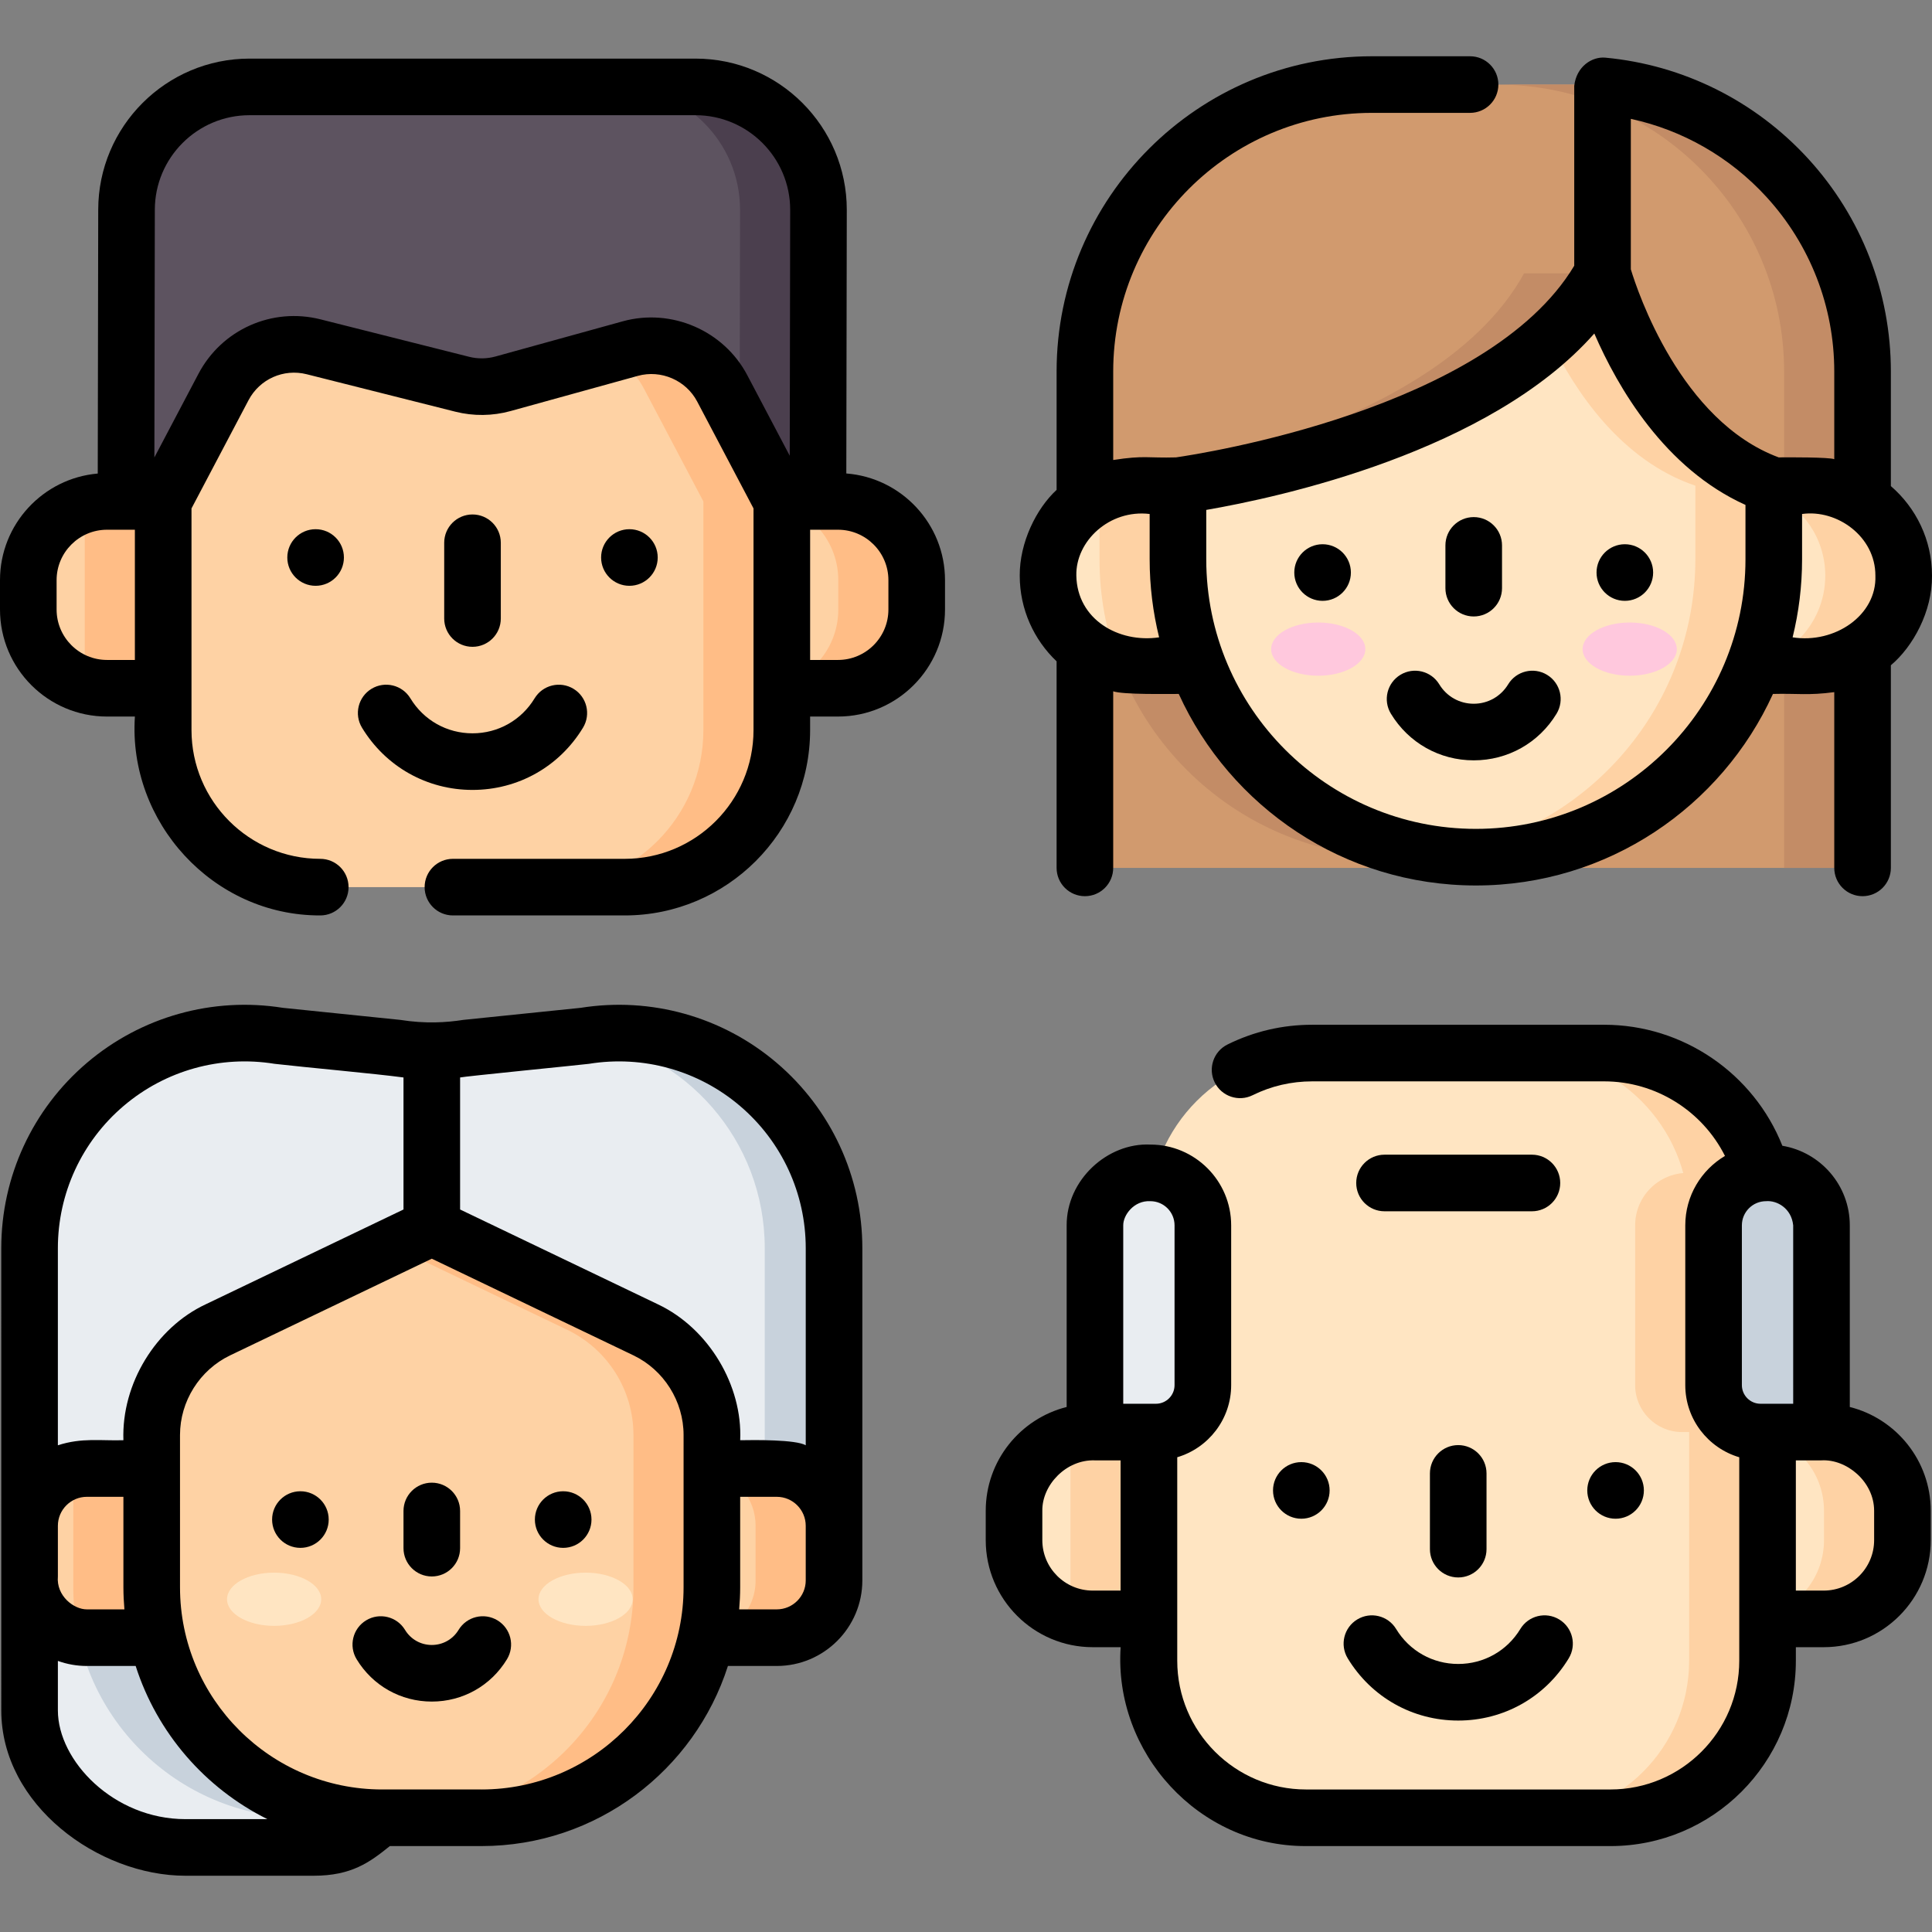 <svg id="Capa_1" enable-background="new 0 0 512.001 512.001" height="512" viewBox="0 0 512.001 512.001" width="512" xmlns="http://www.w3.org/2000/svg"><rect x="0" y="0" width="512.001" height="512.001" fill="#808080" stroke="none"/><g><g><path d="m221.03 408.758h-213.194v-77.968c0-35.135 31.475-61.905 66.154-56.267l31.293 3.217c6.059.985 12.238.985 18.297 0l31.296-3.217c34.679-5.639 66.154 21.132 66.154 56.267z" fill="#e9edf1"/><g><path d="m154.885 274.522c26.68 4.357 47.782 27.503 47.782 56.268v77.969h18.363v-77.969c0-35.131-31.47-61.9-66.145-56.268z" fill="#c8d2dc"/></g><path d="m114.43 417.771v35.51c0 11.53-3.72 21.81-10.7 28.45-5.15 4.92-12.08 7.86-20.6 7.86h-33.99c-20.05 0-41.3-16.26-41.3-36.31v-35.51c0-8.87 4.65-13.71 11.58-16.35 8.73-3.33 21.07-3.17 32.25-3.17h26.46c20.05 0 36.3-.53 36.3 19.52z" fill="#e9edf1"/><path d="m114.43 417.771v35.51c0 11.53-3.72 21.81-10.7 28.45h-23.24c-33.73 0-61.07-27.34-61.07-61.07v-19.24c8.73-3.33 21.07-3.17 32.25-3.17h26.46c20.05 0 36.3-.53 36.3 19.52z" fill="#c8d2dc"/><path d="m44.02 434.001h-21c-.74 0-1.46-.05-2.17-.15-7.36-1.05-13.01-7.38-13.01-15.03v-14.47c0-7.14 4.93-13.14 11.58-14.75 1.15-.28 2.36-.43 3.6-.43h17.18z" fill="#fed2a4"/><path d="m44.02 434.001h-21c-.74 0-1.46-.05-2.17-.15-.94-4.25-1.43-8.66-1.43-13.19v-31.06c1.15-.28 2.36-.43 3.6-.43h17.18z" fill="#ffbd86"/><path d="m205.847 434.003h-22.618l5.432-44.833h17.187c8.384 0 15.18 6.796 15.18 15.18v14.472c-.001 8.385-6.798 15.181-15.181 15.181z" fill="#fed2a4"/><path d="m205.847 389.171h-17.187l-.052.433c6.67 1.599 11.635 7.586 11.635 14.747v14.472c0 8.384-6.796 15.18-15.18 15.18h20.785c8.384 0 15.18-6.796 15.18-15.18v-14.472c-.001-8.384-6.798-15.18-15.181-15.18z" fill="#ffbd86"/><path d="m57.759 352.416c-10.729 5.143-17.556 15.987-17.555 27.885l.002 40.357c0 33.728 27.342 61.071 61.071 61.071h26.308c33.728 0 61.071-27.342 61.071-61.071l.002-40.357c.001-11.899-6.826-22.742-17.555-27.885l-56.672-27.167z" fill="#fed2a4"/><path d="m171.103 352.416-56.672-27.167-10.392 4.982 46.28 22.185c10.729 5.143 17.556 15.987 17.555 27.885l-.002 40.357c0 33.729-27.342 61.071-61.071 61.071h20.785c33.728 0 61.071-27.342 61.071-61.071l.002-40.357c0-11.898-6.826-22.742-17.556-27.885z" fill="#ffbd86"/><path d="m304.471 429.023h-14.885c-11.52 0-20.859-9.339-20.859-20.859v-7.792c0-11.52 9.339-20.859 20.859-20.859h14.885z" fill="#ffe5c2"/><path d="m289.586 379.512c-2.051 0-4.027.308-5.9.86v47.791c1.872.552 3.849.86 5.9.86h14.885v-49.511z" fill="#fed2a4"/><path d="m483.305 429.023h-14.885v-49.511h14.885c11.52 0 20.859 9.339 20.859 20.859v7.792c0 11.521-9.339 20.86-20.859 20.86z" fill="#ffe5c2"/><path d="m483.305 379.512h-14.885v.86c8.645 2.547 14.96 10.53 14.96 20v7.792c0 9.47-6.315 17.453-14.96 20v.86h14.885c11.52 0 20.859-9.339 20.859-20.859v-7.792c0-11.522-9.339-20.861-20.859-20.861z" fill="#fed2a4"/><path d="m468.42 440.105c0 22.988-18.636 41.623-41.625 41.623h-80.698c-22.989 0-41.625-18.635-41.625-41.623v-117.74c0-23.91 19.383-43.292 43.294-43.292h77.36c23.911 0 43.294 19.383 43.294 43.292z" fill="#ffe5c2"/><path d="m461.931 379.512h-16.163c-6.868 0-12.436-5.568-12.436-12.436v-42.346c0-7.68 6.226-13.906 13.906-13.906h.788c7.68 0 13.906 6.226 13.906 13.906v54.782z" fill="#fed2a4"/><path d="m425.126 279.073h-20.785c23.911 0 43.294 19.383 43.294 43.292v117.741c0 22.988-18.636 41.623-41.625 41.623h20.785c22.989 0 41.625-18.635 41.625-41.623v-117.741c0-23.91-19.384-43.292-43.294-43.292z" fill="#fed2a4"/><path d="m306.335 379.512h-16.163v-54.782c0-7.68 6.226-13.906 13.906-13.906h.788c7.68 0 13.906 6.226 13.906 13.906v42.346c-.001 6.868-5.569 12.436-12.437 12.436z" fill="#e9edf1"/><path d="m482.715 379.512h-16.163c-6.868 0-12.436-5.568-12.436-12.436v-42.346c0-7.68 6.226-13.906 13.906-13.906h.788c7.68 0 13.906 6.226 13.906 13.906v54.782z" fill="#c8d2dc"/><path d="m216.767 132.883h-183.377l.14-77.262c0-17.998 14.591-32.589 32.589-32.589h118.199c17.998 0 32.589 14.591 32.589 32.589z" fill="#5d5360"/><path d="m184.318 23.032h-20.785c17.998 0 32.589 14.591 32.589 32.589l-.14 77.262h20.785l.14-77.262c0-17.999-14.59-32.589-32.589-32.589z" fill="#4b3f4e"/><path d="m59.229 102.557-15.98 30.325v60.593c0 22.988 18.635 41.623 41.623 41.623h80.694c22.988 0 41.623-18.635 41.623-41.623v-60.593l-15.796-29.975c-4.635-8.797-14.771-13.178-24.355-10.528l-33.734 9.327c-3.531.976-7.255 1.019-10.807.124l-39.382-9.924c-9.466-2.386-19.335 2.015-23.886 10.651z" fill="#fed2a4"/><g><path d="m191.393 102.907c-4.635-8.797-14.771-13.178-24.355-10.528l-5.573 1.541c3.801 1.929 7.04 4.998 9.143 8.988l15.796 29.975v60.593c0 22.988-18.635 41.623-41.623 41.623h20.785c22.988 0 41.623-18.635 41.623-41.623v-60.593z" fill="#ffbd86"/></g><path d="m43.244 182.393h-14.885c-11.52 0-20.859-9.339-20.859-20.859v-7.792c0-11.52 9.339-20.859 20.859-20.859h14.885z" fill="#fed2a4"/><path d="m28.359 132.883c-2.051 0-4.027.308-5.9.86v47.791c1.872.552 3.849.86 5.9.86h14.885v-49.511z" fill="#ffbd86"/><path d="m222.078 182.393h-14.885v-49.511h14.885c11.52 0 20.859 9.339 20.859 20.859v7.792c0 11.521-9.339 20.86-20.859 20.86z" fill="#fed2a4"/><path d="m222.078 132.883h-14.885v.86c8.645 2.547 14.96 10.53 14.96 20v7.792c0 9.47-6.315 17.453-14.96 20v.86h14.885c11.52 0 20.859-9.339 20.859-20.859v-7.792c0-11.522-9.339-20.861-20.859-20.861z" fill="#ffbd86"/><path d="m493.596 230.002h-206.09v-131.539c0-42.001 34.049-76.05 76.05-76.05h53.989c42.001 0 76.05 34.049 76.05 76.05v131.539z" fill="#d19a6e"/><path d="m449.284 128.71v19.5c0 43.603-35.347 78.95-78.95 78.95-43.603 0-78.95-35.347-78.95-78.95v-19.5s87.908-11.453 112.518-56.278h20.785c.001 0-1.647 47.396 24.597 56.278z" fill="#c38c66"/><path d="m417.546 22.413h-20.785c42.001 0 76.05 34.049 76.05 76.05v131.539h20.785v-131.539c0-42.001-34.049-76.05-76.05-76.05z" fill="#c38c66"/><path d="m328.99 176.4h-27.41c-1.8 0-3.55-.2-5.23-.58-10.66-2.38-18.61-11.9-18.61-23.27 0-6.59 2.67-12.55 6.98-16.86 1.92-1.92 4.17-3.51 6.66-4.69 3.09-1.47 6.55-2.29 10.2-2.29h10.59z" fill="#ffe5c2"/><path d="m328.99 176.4h-27.41c-1.8 0-3.55-.2-5.23-.58-3.22-8.6-4.97-17.9-4.97-27.61v-17.21c3.09-1.47 6.55-2.29 10.2-2.29h10.59z" fill="#fed2a4"/><path d="m480.657 176.397h-28.312l17.728-47.687h10.584c13.168 0 23.843 10.675 23.843 23.843 0 13.169-10.675 23.844-23.843 23.844z" fill="#ffe5c2"/><path d="m480.657 128.71h-10.584l-.729 1.96c8.455 3.665 14.371 12.081 14.371 21.883 0 13.168-10.675 23.843-23.843 23.843h20.785c13.168 0 23.843-10.675 23.843-23.843 0-13.168-10.675-23.843-23.843-23.843z" fill="#fed2a4"/><path d="m470.069 128.71v19.5c0 43.603-35.347 78.95-78.95 78.95-43.603 0-78.95-35.347-78.95-78.95v-19.5s87.908-11.453 112.518-56.278c.001 0 11.973 44.971 45.382 56.278z" fill="#ffe5c2"/><path d="m424.688 72.432c-3.533 6.436-8.376 12.18-14.071 17.305 6.735 13.953 18.977 32.309 38.668 38.974v19.5c0 40.078-29.87 73.157-68.558 78.247 3.403.448 6.867.702 10.392.702 43.603 0 78.95-35.347 78.95-78.95v-19.5c-33.409-11.307-45.381-56.278-45.381-56.278z" fill="#fed2a4"/><g fill="#ffc8dd"><ellipse cx="431.892" cy="172.024" rx="12.481" ry="7.05"/><ellipse cx="349.349" cy="172.024" rx="12.481" ry="7.05"/></g><g fill="#ffe5c2"><ellipse cx="155.187" cy="423.82" rx="12.481" ry="7.05"/><ellipse cx="72.644" cy="423.82" rx="12.481" ry="7.05"/></g></g><g><path d="m205.816 281.653c-14.376-12.228-33.291-17.531-51.92-14.568l-31.083 3.194c-4.513.698-9.982 1.072-16.763 0l-31.081-3.194c-18.631-2.963-37.544 2.341-51.92 14.568-14.434 12.277-22.713 30.187-22.713 49.137l.004 122.491c0 25.074 25.764 43.81 48.8 43.81h33.99c10.097 0 14.884-3.601 20.187-7.862h24.269c30.545 0 56.479-20.079 65.322-47.728h12.943c12.505 0 22.68-10.174 22.68-22.68v-88.031c-.001-18.95-8.28-36.86-22.715-49.137zm-173.048 11.427c11.078-9.423 25.664-13.487 40.019-11.154 8.152.942 26.532 2.59 34.145 3.614v34.988l-52.414 25.125c-13.179 6.16-22.342 21.004-21.813 36.018-5.936.193-10.952-.733-17.368 1.343v-52.224c-.001-14.543 6.352-28.288 17.431-37.71zm-17.428 124.69v-13.42c0-4.234 3.445-7.68 7.68-7.68h9.685l.001 23.987c0 1.97.103 3.915.266 5.843h-9.952c-3.449.022-8.135-3.564-7.68-8.73zm0 35.511v-13.121c2.4.866 4.985 1.341 7.68 1.341h12.935c5.682 17.765 18.421 32.395 34.907 40.59h-21.722c-19.036-.001-33.8-15.487-33.8-28.81zm112.245 20.947h-26.308c-29.539 0-53.571-24.031-53.571-53.57l-.002-40.358c0-8.958 5.219-17.249 13.297-21.122l53.43-25.611 53.43 25.611c8.078 3.873 13.298 12.164 13.297 21.123l-.002 40.356c0 29.54-24.031 53.571-53.571 53.571zm85.945-55.407c0 4.234-3.445 7.68-7.68 7.68h-9.96c.164-1.928.266-3.873.266-5.843l.001-23.987h9.692c4.234 0 7.68 3.445 7.68 7.68v14.47zm0-35.809c-2.593-1.529-13.697-1.414-17.371-1.341.645-14.444-8.286-29.625-21.813-36.018l-52.414-25.125v-34.988c.633-.237 32.92-3.43 34.148-3.615 14.354-2.332 28.941 1.732 40.019 11.154s17.432 23.167 17.432 37.71v52.223z"/><path d="m114.431 417.78c4.142 0 7.5-3.357 7.5-7.5v-9.855c0-4.143-3.358-7.5-7.5-7.5s-7.5 3.357-7.5 7.5v9.855c0 4.142 3.358 7.5 7.5 7.5z"/><path d="m131.836 429.412c-3.54-2.149-8.153-1.021-10.303 2.52-1.521 2.507-4.177 4.003-7.102 4.003s-5.58-1.497-7.102-4.004c-2.15-3.54-6.764-4.668-10.303-2.519-3.541 2.149-4.668 6.763-2.519 10.304 4.265 7.024 11.713 11.219 19.924 11.219s15.66-4.194 19.924-11.22c2.15-3.542 1.022-8.154-2.519-10.303z"/><path d="m490.215 372.868v-48.138c0-10.596-7.747-19.394-17.869-21.088-7.593-19.127-26.283-32.071-47.226-32.071h-77.35c-7.881 0-15.438 1.759-22.461 5.227-3.714 1.834-5.238 6.331-3.404 10.046 1.833 3.714 6.332 5.238 10.045 3.403 4.939-2.439 10.262-3.676 15.819-3.676h77.35c13.701 0 26.035 7.858 32.015 19.762-6.285 3.734-10.518 10.572-10.518 18.397v42.346c0 9.036 6.047 16.676 14.304 19.113v53.911c0 18.819-15.311 34.131-34.13 34.131h-80.69c-18.814 0-34.12-15.312-34.12-34.131v-53.914c8.25-2.442 14.291-10.079 14.291-19.11v-42.346c0-11.803-9.603-21.405-21.406-21.405-11.386-.539-22.231 9.368-22.193 21.405v48.138c-12.306 3.095-21.445 14.25-21.445 27.503v7.792c0 15.638 12.722 28.359 28.359 28.359h7.394c-1.867 27.959 20.693 52.789 49.12 52.708h80.69c27.09 0 49.13-22.04 49.13-49.131v-3.577h7.385c15.637 0 28.359-12.722 28.359-28.359v-7.792c0-13.254-9.141-24.41-21.449-27.503zm-192.544-48.138c-.038-2.673 2.808-6.639 7.193-6.405 3.532 0 6.406 2.873 6.406 6.405v42.346c0 2.722-2.214 4.937-4.936 4.937h-8.664v-47.283zm-.7 96.793h-7.385c-7.366 0-13.359-5.993-13.359-13.359v-7.792c-.091-6.819 6.312-13.639 13.945-13.359h6.8v34.51zm178.244-49.511h-8.663c-2.722 0-4.936-2.215-4.936-4.937v-42.345c0-3.532 2.874-6.405 6.406-6.405 2.9-.252 6.744 1.889 7.193 6.405zm21.449 36.152c0 7.366-5.993 13.359-13.359 13.359h-7.385v-34.511h6.795c6.638-.383 13.943 5.609 13.949 13.359z"/><path d="m378.945 390.467v20.076c0 4.143 3.358 7.5 7.5 7.5s7.5-3.357 7.5-7.5v-20.076c0-4.143-3.358-7.5-7.5-7.5s-7.5 3.358-7.5 7.5z"/><path d="m357.161 439.477c6.269 10.325 17.216 16.49 29.285 16.49s23.016-6.165 29.285-16.49c2.149-3.541 1.022-8.154-2.519-10.304-3.541-2.148-8.153-1.021-10.303 2.519-3.526 5.808-9.68 9.275-16.462 9.275s-12.937-3.468-16.462-9.275c-2.149-3.54-6.762-4.668-10.303-2.519s-4.671 6.763-2.521 10.304z"/><path d="m413.477 313.504c0-4.143-3.358-7.5-7.5-7.5h-39.063c-4.142 0-7.5 3.357-7.5 7.5s3.358 7.5 7.5 7.5h39.063c4.142 0 7.5-3.357 7.5-7.5z"/><path d="m224.281 125.476.127-69.855c0-22.105-17.984-40.089-40.089-40.089h-118.2c-22.105 0-40.089 17.983-40.089 40.075l-.126 69.888c-14.491 1.25-25.904 13.437-25.904 28.247v7.792c0 15.638 12.722 28.359 28.359 28.359h7.389c-1.869 27.957 20.692 52.787 49.123 52.706 4.142 0 7.5-3.357 7.5-7.5s-3.358-7.5-7.5-7.5c-18.815 0-34.123-15.308-34.123-34.123v-58.738l15.115-28.684c2.948-5.594 9.286-8.422 15.419-6.877l39.381 9.924c4.802 1.211 9.864 1.153 14.639-.167l33.734-9.327c6.141-1.694 12.751 1.161 15.721 6.796l14.931 28.335v58.738c0 18.815-15.308 34.123-34.123 34.123h-45.535c-4.142 0-7.5 3.357-7.5 7.5s3.358 7.5 7.5 7.5h45.535c27.086 0 49.123-22.036 49.123-49.123v-3.583h7.389c15.637 0 28.359-12.722 28.359-28.359v-7.792c.002-14.896-11.545-27.137-26.155-28.266zm-188.536 49.417h-7.385c-7.367 0-13.36-5.993-13.36-13.359v-7.792c0-7.366 5.993-13.359 13.359-13.359h7.385v34.51zm162.283-75.482c-6.232-11.825-20.103-17.821-32.988-14.261l-33.733 9.326c-2.276.63-4.689.656-6.978.08l-39.382-9.924c-12.864-3.242-26.168 2.692-32.354 14.429l-11.682 22.168.119-65.609c0-13.834 11.255-25.089 25.089-25.089h118.199c13.834 0 25.089 11.255 25.089 25.075l-.118 65.173zm37.41 62.123c0 7.366-5.993 13.359-13.359 13.359h-7.385v-34.511h7.385c7.366 0 13.359 5.993 13.359 13.359z"/><path d="m132.719 163.914v-20.075c0-4.143-3.358-7.5-7.5-7.5s-7.5 3.357-7.5 7.5v20.075c0 4.143 3.358 7.5 7.5 7.5s7.5-3.358 7.5-7.5z"/><path d="m108.756 185.063c-2.149-3.542-6.763-4.669-10.303-2.52-3.541 2.149-4.669 6.762-2.52 10.303 6.269 10.327 17.216 16.492 29.285 16.492s23.016-6.165 29.285-16.492c2.149-3.541 1.021-8.153-2.52-10.303-3.542-2.148-8.153-1.021-10.303 2.52-3.526 5.808-9.68 9.275-16.462 9.275s-12.936-3.467-16.462-9.275z"/><path d="m280.01 175.261v54.737c0 4.143 3.358 7.5 7.5 7.5s7.5-3.357 7.5-7.5v-46.796c2.662.914 14.075.689 17.376.699 13.613 29.912 43.784 50.76 78.733 50.76s65.12-20.848 78.733-50.76c6.53-.171 9.298.448 16.248-.478v46.575c0 4.143 3.358 7.5 7.5 7.5s7.5-3.357 7.5-7.5v-53.696c5.919-4.983 10.988-14.296 10.9-23.753 0-9.476-4.233-17.976-10.9-23.727v-30.361c0-20.942-7.785-40.977-21.92-56.412-14.044-15.335-33.137-24.844-53.762-26.772-3.493-.317-7.635 2.289-8.23 7.469v47.678c-22.85 38.14-99.068 49.859-105.541 50.788-7.551.22-8.286-.599-16.636.694v-23.445c0-37.799 30.751-68.55 68.55-68.55h26.021c4.142 0 7.5-3.357 7.5-7.5s-3.358-7.5-7.5-7.5h-26.022c-46.07 0-83.55 37.48-83.55 83.55v31.363c-5.384 4.957-9.821 13.953-9.77 22.727 0 8.931 3.759 16.995 9.77 22.71zm195.05-6.36c1.635-6.632 2.509-13.561 2.509-20.69v-12c9.268-1.293 19.455 5.96 19.431 16.34.389 10.526-10.779 18.101-21.94 16.35zm-6.942-116.722c11.596 12.662 17.982 29.099 17.982 46.282v23.232c-1.243-.547-12.368-.513-14.731-.482-25.983-9.639-37.398-43.959-39.182-49.845v-39.872c13.744 2.99 26.288 10.155 35.931 20.685zm-45.61 36.205c6.222 14.338 18.66 35.783 40.061 45.425v14.401c0 39.397-32.052 71.45-71.45 71.45s-71.45-32.053-71.45-71.45v-13.078c19.202-3.308 75.104-15.339 102.839-46.748zm-117.839 47.827v12c0 7.13.874 14.058 2.509 20.69-10.735 1.586-21.736-4.757-21.938-16.351-.214-9.145 8.788-17.62 19.429-16.339z"/><path d="m390.551 163.37c4.142 0 7.5-3.357 7.5-7.5v-11.334c0-4.143-3.358-7.5-7.5-7.5s-7.5 3.357-7.5 7.5v11.334c0 4.142 3.358 7.5 7.5 7.5z"/><path d="m390.551 201.499c9.046 0 17.252-4.621 21.952-12.36 2.149-3.541 1.022-8.154-2.519-10.304-3.541-2.149-8.154-1.022-10.303 2.519-1.956 3.222-5.369 5.146-9.129 5.146-3.761 0-7.174-1.923-9.129-5.145-2.149-3.541-6.763-4.669-10.303-2.52-3.541 2.149-4.669 6.762-2.52 10.303 4.698 7.74 12.904 12.361 21.951 12.361z"/><circle cx="83.64" cy="147.744" r="7.5"/><circle cx="166.8" cy="147.744" r="7.5"/><circle cx="350.5" cy="151.729" r="7.5"/><circle cx="430.6" cy="151.729" r="7.5"/><circle cx="79.61" cy="402.701" r="7.5"/><circle cx="149.25" cy="402.701" r="7.5"/><circle cx="344.865" cy="394.978" r="7.5"/><circle cx="428.146" cy="394.978" r="7.5"/></g></g></svg>